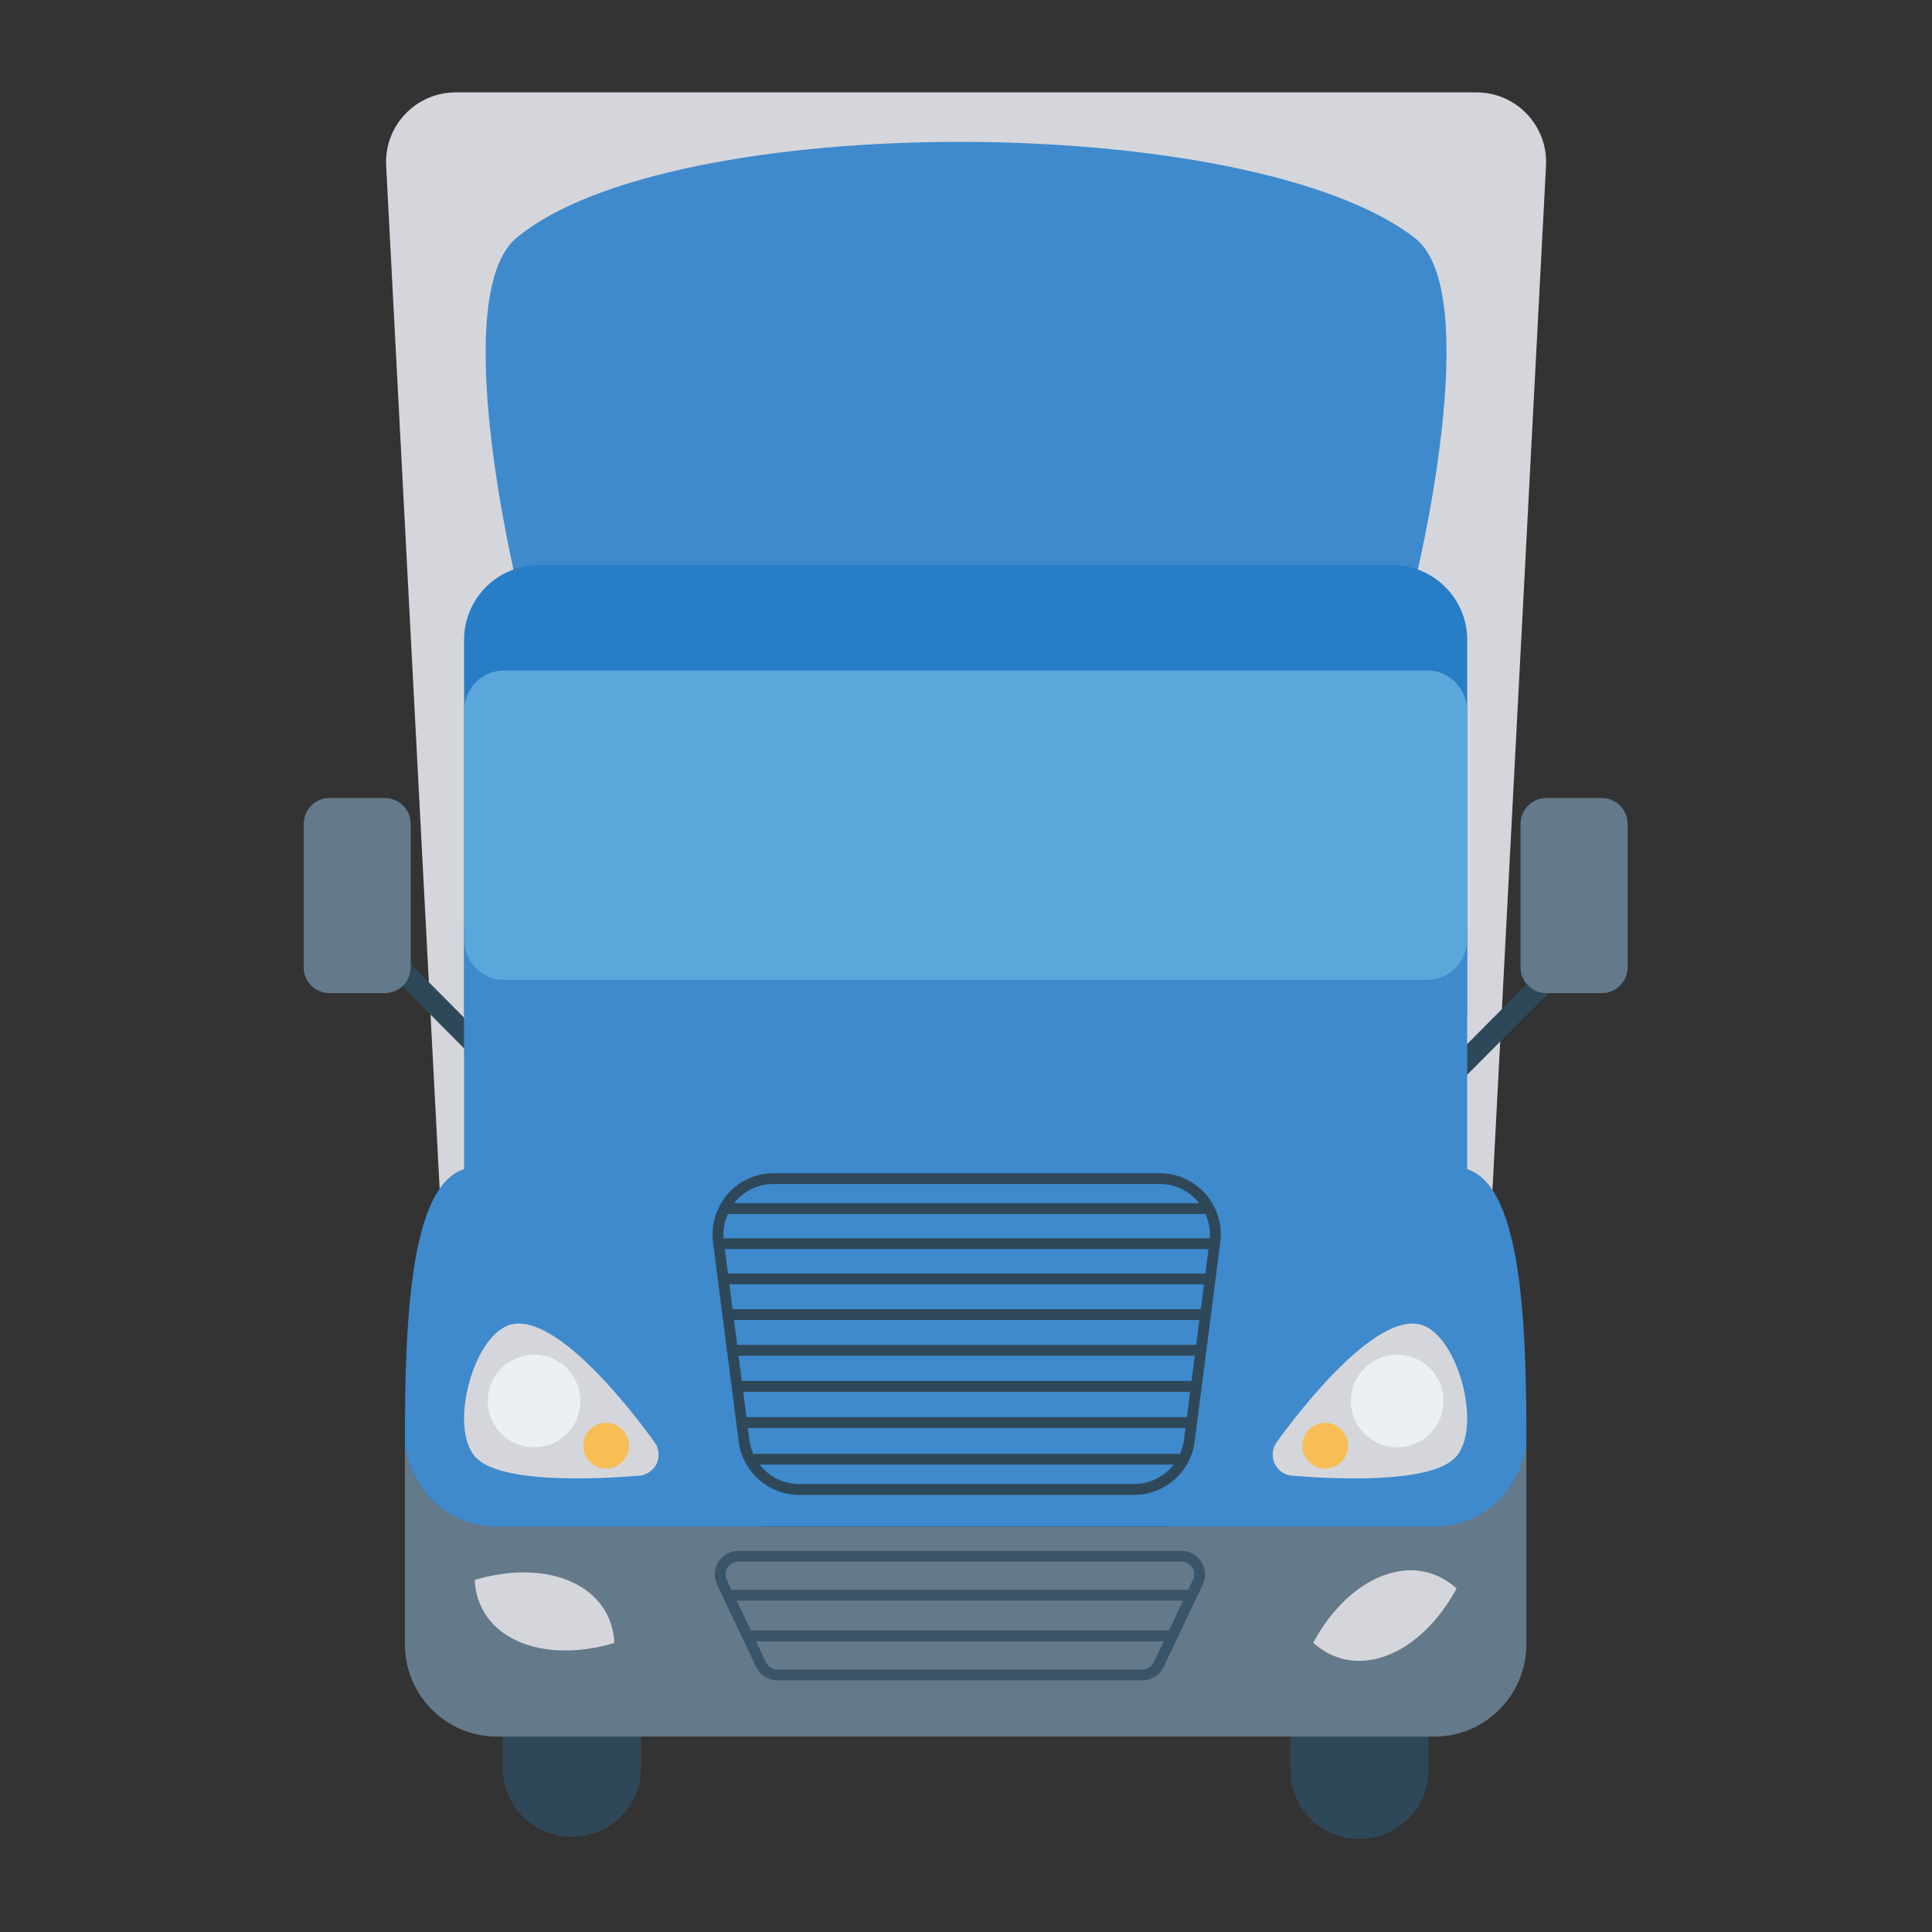 <?xml version="1.0"?>
<svg xmlns="http://www.w3.org/2000/svg" xmlns:xlink="http://www.w3.org/1999/xlink" version="1.1" id="Capa_1" x="0px" y="0px" viewBox="0 0 468.293 468.293" style="enable-background:new 0 0 468.293 468.293;" xml:space="preserve" width="512px" height="512px" class=""><rect x="0" y="0" width="468.293" height="468.293" fill="#333333" stroke="none"/><g transform="matrix(0.904 0 0 0.904 22.389 22.389)"><path style="fill:#D5D6DB" d="M389.763,19.662l-14.957,286.025H93.726L78.769,19.662C78.21,8.973,86.727,0,97.431,0h273.671  C381.805,0,390.322,8.973,389.763,19.662z" data-original="#D5D6DB" class=""/><path style="fill:#3E8ACD" d="M354.597,131.405H113.696c0,0-18.563-76.814,0-92.355c41.38-34.642,196.945-34.104,240.901,0  C373.698,53.87,354.597,131.405,354.597,131.405z" data-original="#D15241" class="" data-old_color="#D15241"/><g>
	<path style="fill:#2F4859" d="M106.323,263.03l-30.046-30.227c-1.131-1.138-1.126-2.977,0.012-4.108h0   c1.138-1.132,2.977-1.126,4.109,0.012l30.046,30.227c1.131,1.138,1.126,2.977-0.012,4.108h0   C109.294,264.174,107.454,264.168,106.323,263.03z" data-original="#2F4859" class=""/>
	<path style="fill:#2F4859" d="M364.901,263.042L364.901,263.042c-1.137-1.131-1.143-2.97-0.012-4.108l30.046-30.227   c1.131-1.138,2.971-1.143,4.109-0.012l0,0c1.137,1.131,1.143,2.97,0.012,4.108L369.01,263.03   C367.878,264.168,366.039,264.174,364.901,263.042z" data-original="#2F4859" class=""/>
</g><path style="fill:#287DC7" d="M368.629,146.801v100.385l-115.016,73.115h-40.44L99.664,247.186V146.801  c0-11.069,8.977-20.046,20.046-20.046h228.874C359.652,126.755,368.629,135.732,368.629,146.801z" data-original="#E56353" class="" data-old_color="#E56353"/><path style="fill:#3E8ACD" d="M384.482,363.879c-9.907,42.91-95.466,26.207-95.466,20.685H179.257  c0,5.371-85.559,22.225-95.436-20.685c-0.233-38.611,2.15-70.742,15.833-75.158v-65.193H368.62v65.193  C382.332,293.137,384.714,325.268,384.482,363.879z" data-original="#D15241" class="" data-old_color="#D15241"/><g>
	<path style="fill:#2F4859" d="M358.245,425.789v23.997c0,10.226-8.309,18.506-18.536,18.506s-18.506-8.28-18.506-18.506v-23.997   H358.245z" data-original="#2F4859" class=""/>
	<path style="fill:#2F4859" d="M147.089,425.245v23.997c0,10.226-8.309,18.506-18.536,18.506c-10.226,0-18.506-8.28-18.506-18.506   v-23.997H147.089z" data-original="#2F4859" class=""/>
</g><path style="fill:#64798A" d="M384.492,363.879v52.294c0,13.626-11.069,24.694-24.694,24.694H108.496  c-13.625,0-24.694-11.069-24.694-24.694v-52.294h0.319c1.918,11.737,12.115,20.685,24.375,20.685h251.302  c12.26,0,22.457-8.948,24.375-20.685H384.492z" data-original="#64798A" class=""/><path style="fill:#3A556A" d="M297.354,393.992c-1.166-1.847-3.169-2.949-5.354-2.949H173.212c-2.185,0-4.185,1.102-5.351,2.946  c-1.169,1.847-1.305,4.127-0.372,6.1l10.478,22.081c1.044,2.199,3.291,3.619,5.722,3.619h97.836c2.431,0,4.678-1.42,5.723-3.619  l10.475-22.081C298.659,398.117,298.52,395.838,297.354,393.992z M172.757,404.407h119.701l-3.791,7.989H176.548L172.757,404.407z   M284.621,420.925c-0.565,1.19-1.779,1.959-3.095,1.959H183.69c-1.316,0-2.531-0.769-3.095-1.959l-2.668-5.623h109.363  L284.621,420.925z M295.098,398.844l-1.261,2.658H171.378l-1.261-2.658c-0.516-1.084-0.443-2.287,0.199-3.301  c0.641-1.013,1.697-1.594,2.897-1.594H292c1.2,0,2.256,0.582,2.897,1.597C295.538,396.558,295.612,397.76,295.098,398.844z" data-original="#3A556A" class=""/><g>
	<path style="fill:#D5D6DB" d="M327.345,415.677c11.294,10.289,28.501,3.786,38.434-14.523   C354.485,390.866,337.278,397.368,327.345,415.677z" data-original="#D5D6DB" class=""/>
	<path style="fill:#D5D6DB" d="M139.961,415.762c-0.711-15.261-17.476-22.831-37.446-16.907   C103.225,414.115,119.991,421.685,139.961,415.762z" data-original="#D5D6DB" class=""/>
	<path style="fill:#D5D6DB" d="M365.626,365.854c-6.479,7.292-32.684,5.985-43.956,5.055c-2.934-0.232-5.2-2.702-5.2-5.665   c0-1.191,0.377-2.324,1.075-3.312c5.142-7.147,27.745-37.187,40.063-30.97C366.701,335.524,372.453,358.155,365.626,365.854z" data-original="#D5D6DB" class=""/>
</g><path style="fill:#EBF0F3" d="M362.285,350.892c0,6.856-5.549,12.405-12.434,12.405c-6.857,0-12.405-5.549-12.405-12.405  c0-6.885,5.549-12.434,12.405-12.434C356.736,338.458,362.285,344.007,362.285,350.892z" data-original="#EBF0F3" class=""/><path style="fill:#F7BE56" d="M336.69,362.891c0,3.37-2.731,6.13-6.13,6.13c-3.399,0-6.159-2.76-6.159-6.13  c0-3.399,2.76-6.159,6.159-6.159C333.959,356.732,336.69,359.492,336.69,362.891z" data-original="#F7BE56"/><path style="fill:#D5D6DB" d="M102.666,365.854c6.479,7.292,32.684,5.985,43.956,5.055c2.934-0.232,5.2-2.702,5.2-5.665  c0-1.191-0.377-2.324-1.075-3.312c-5.142-7.147-27.745-37.187-40.063-30.97C101.592,335.524,95.839,358.155,102.666,365.854z" data-original="#D5D6DB" class=""/><path style="fill:#EBF0F3" d="M106.008,350.892c0,6.856,5.549,12.405,12.434,12.405c6.857,0,12.405-5.549,12.405-12.405  c0-6.885-5.549-12.434-12.405-12.434C111.556,338.458,106.008,344.007,106.008,350.892z" data-original="#EBF0F3" class=""/><path style="fill:#F7BE56" d="M131.602,362.891c0,3.37,2.731,6.13,6.13,6.13c3.399,0,6.159-2.76,6.159-6.13  c0-3.399-2.76-6.159-6.159-6.159C134.334,356.732,131.602,359.492,131.602,362.891z" data-original="#F7BE56"/><path style="fill:#2F4859" d="M300.273,297.853v-0.019h-0.012c-0.518-0.873-1.104-1.712-1.787-2.485  c-3.109-3.528-7.589-5.552-12.296-5.552H182.637c-4.69,0-9.161,2.021-12.265,5.547c-0.683,0.775-1.27,1.615-1.789,2.491h-0.013v0.02  c-1.836,3.11-2.624,6.762-2.162,10.402l6.886,53.514c1.047,8.143,8.023,14.282,16.228,14.282h89.801  c8.202,0,15.179-6.14,16.228-14.282l6.886-53.514v-0.003C302.9,304.614,302.11,300.962,300.273,297.853z M172.551,297.263  c2.553-2.9,6.23-4.562,10.086-4.562h103.541c3.873,0,7.558,1.665,10.117,4.568c0.154,0.175,0.255,0.383,0.399,0.565H172.148  C172.293,297.65,172.395,297.44,172.551,297.263z M174.506,348.408h119.835l-0.876,6.812H175.382L174.506,348.408z M174.132,345.503  l-0.871-6.774h122.326l-0.871,6.774H174.132z M172.886,335.824l-0.859-6.677H296.82l-0.859,6.677H172.886z M171.653,326.242  l-0.855-6.64h127.249l-0.854,6.64H171.653z M170.425,316.696l-0.842-6.544h129.68l-0.841,6.544H170.425z M279.324,373.146h-89.801  c-4.266,0-8.12-2.026-10.602-5.205h111.002C287.442,371.12,283.588,373.146,279.324,373.146z M291.433,365.443v-0.407H177.411v0.403  c-0.599-1.256-1.049-2.6-1.234-4.042l-0.421-3.273h117.335l-0.421,3.273C292.484,362.841,292.033,364.187,291.433,365.443z   M299.555,307.884l-0.006,0.044v-0.681H169.294v0.662l-0.003-0.022c-0.314-2.468,0.132-4.92,1.119-7.148h128.023  C299.422,302.966,299.869,305.417,299.555,307.884z" data-original="#2F4859" class=""/><g>
	<path style="fill:#64798A" d="M411.637,196.117v38.495c0,3.811-3.089,6.9-6.9,6.9h-14.904c-3.811,0-6.9-3.089-6.9-6.9v-38.495   c0-3.811,3.089-6.9,6.9-6.9h14.904C408.548,189.217,411.637,192.306,411.637,196.117z" data-original="#64798A" class=""/>
	<path style="fill:#64798A" d="M56.656,196.117v38.495c0,3.811,3.089,6.9,6.9,6.9h14.904c3.811,0,6.9-3.089,6.9-6.9v-38.495   c0-3.811-3.089-6.9-6.9-6.9H63.555C59.745,189.217,56.656,192.306,56.656,196.117z" data-original="#64798A" class=""/>
</g><path style="fill:#5BA6DB" d="M368.629,165.898v61.165c0,5.858-4.635,10.858-10.493,10.875c-0.037,0-0.074,0-0.111,0H110.267  c-0.037,0-0.074,0-0.111,0c-5.858-0.017-10.493-5.017-10.493-10.875v-61.165c0-5.858,4.635-10.858,10.493-10.875  c0.037,0,0.074,0,0.111,0h247.758c0.037,0,0.074,0,0.111,0C363.994,155.039,368.629,160.039,368.629,165.898z" data-original="#27A2DB" class="active-path" data-old_color="#27A2DB"/></g> </svg>

